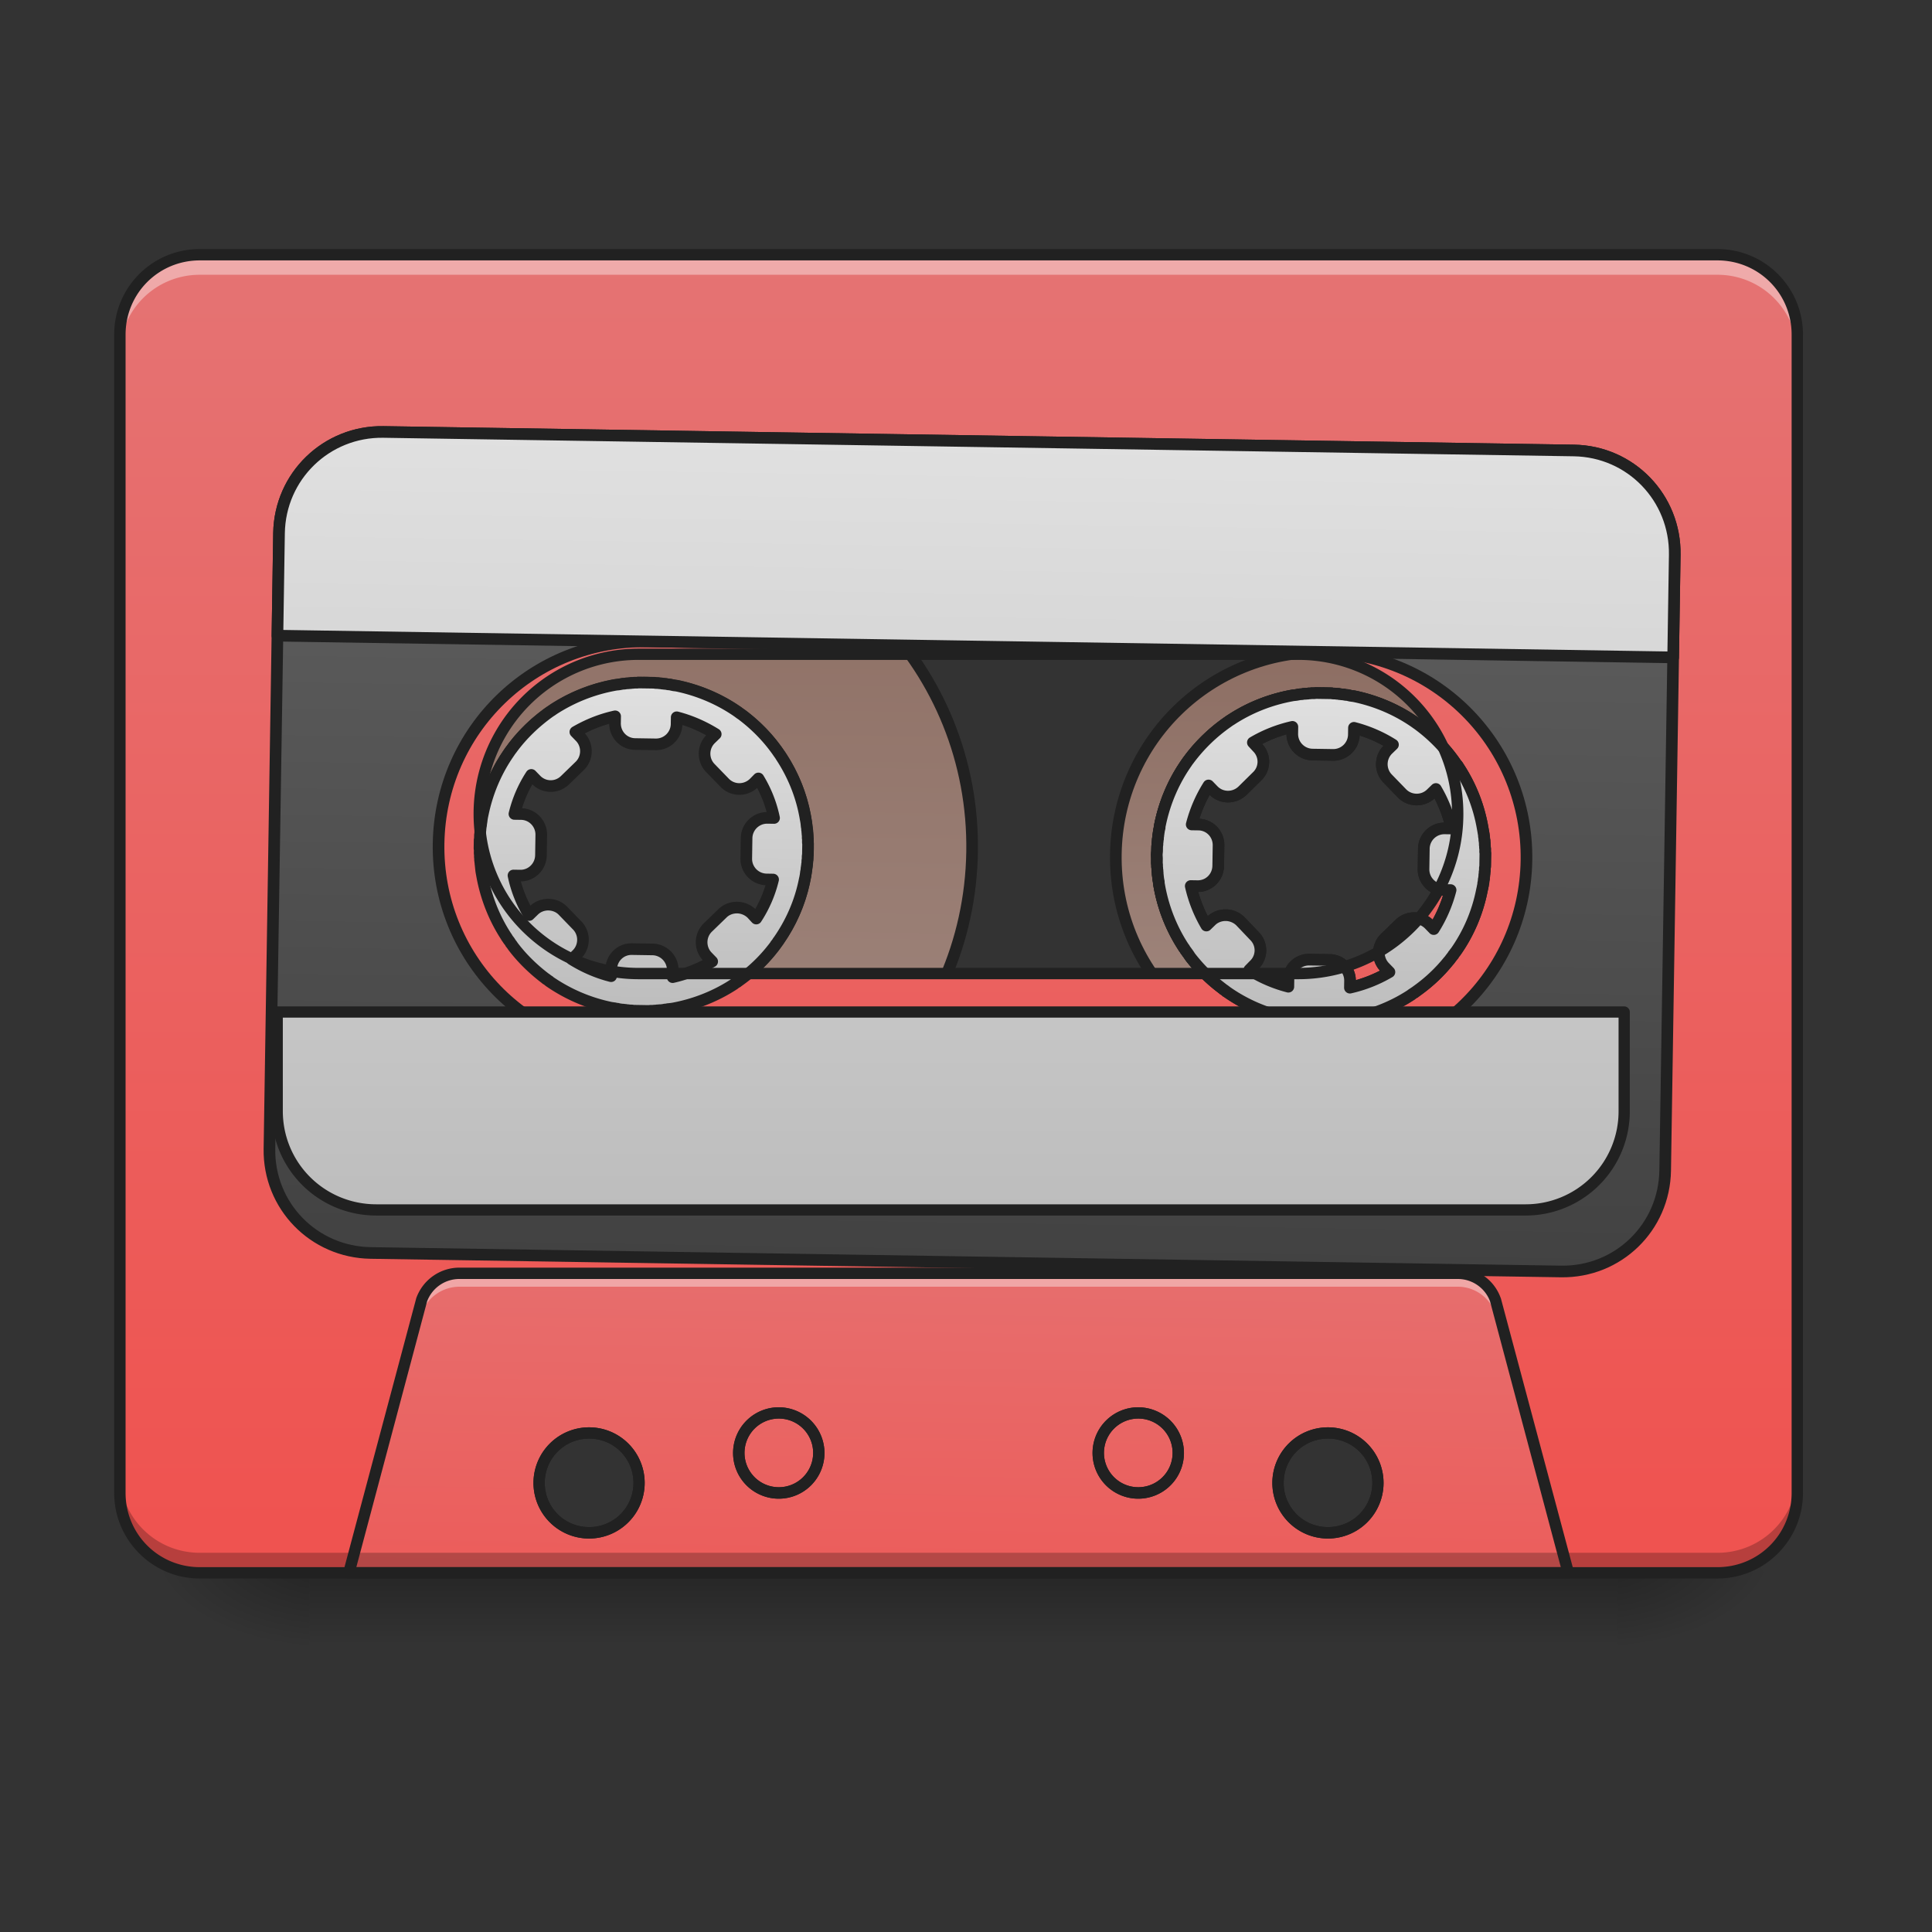 <svg xmlns="http://www.w3.org/2000/svg" width="32pt" height="32pt" viewBox="0 0 32 32"><rect x="0" y="0" width="32" height="32" fill="#333333" stroke="none"/><defs><linearGradient id="a" gradientUnits="userSpaceOnUse" x1="254" y1="233.5" x2="254" y2="254.667" gradientTransform="matrix(.062 0 0 .062 0 11.454)"><stop offset="0" stop-opacity=".275"/><stop offset="1" stop-opacity="0"/></linearGradient><radialGradient id="b" gradientUnits="userSpaceOnUse" cx="450.909" cy="189.579" fx="450.909" fy="189.579" r="21.167" gradientTransform="matrix(0 -.078 -.141 0 53.123 61.61)"><stop offset="0" stop-opacity=".314"/><stop offset=".222" stop-opacity=".275"/><stop offset="1" stop-opacity="0"/></radialGradient><radialGradient id="c" gradientUnits="userSpaceOnUse" cx="450.909" cy="189.579" fx="450.909" fy="189.579" r="21.167" gradientTransform="matrix(0 .078 .141 0 -21.205 -9.512)"><stop offset="0" stop-opacity=".314"/><stop offset=".222" stop-opacity=".275"/><stop offset="1" stop-opacity="0"/></radialGradient><radialGradient id="d" gradientUnits="userSpaceOnUse" cx="450.909" cy="189.579" fx="450.909" fy="189.579" r="21.167" gradientTransform="matrix(0 -.078 .141 0 -21.205 61.61)"><stop offset="0" stop-opacity=".314"/><stop offset=".222" stop-opacity=".275"/><stop offset="1" stop-opacity="0"/></radialGradient><radialGradient id="e" gradientUnits="userSpaceOnUse" cx="450.909" cy="189.579" fx="450.909" fy="189.579" r="21.167" gradientTransform="matrix(0 .078 -.141 0 53.123 -9.512)"><stop offset="0" stop-opacity=".314"/><stop offset=".222" stop-opacity=".275"/><stop offset="1" stop-opacity="0"/></radialGradient><linearGradient id="f" gradientUnits="userSpaceOnUse" x1="169.333" y1="-41.667" x2="169.333" y2="43" gradientTransform="translate(500 811.969) scale(4.724)"><stop offset="0" stop-color="#8d6e63"/><stop offset="1" stop-color="#a1887f"/></linearGradient><linearGradient id="g" gradientUnits="userSpaceOnUse" x1="169.333" y1="-41.667" x2="169.333" y2="43" gradientTransform="matrix(7.559 0 0 7.559 -640 810.079)"><stop offset="0" stop-color="#8d6e63"/><stop offset="1" stop-color="#a1887f"/></linearGradient><linearGradient id="h" gradientUnits="userSpaceOnUse" x1="254" y1="191.167" x2="254" y2="-147.5" gradientTransform="matrix(.062 0 0 .062 0 13.439)"><stop offset="0" stop-color="#ef5350"/><stop offset="1" stop-color="#e57373"/></linearGradient><linearGradient id="i" gradientUnits="userSpaceOnUse" x1="960" y1="1695.118" x2="960" y2="1135.118" gradientTransform="rotate(.891) scale(.017)"><stop offset="0" stop-color="#ef5350"/><stop offset="1" stop-color="#e57373"/></linearGradient><linearGradient id="j" gradientUnits="userSpaceOnUse" x1="254" y1="106.5" x2="254" y2="-105.167" gradientTransform="matrix(3.78 0 0 3.78 0 812.598)"><stop offset="0" stop-color="#424242"/><stop offset="1" stop-color="#616161"/></linearGradient><linearGradient id="k" gradientUnits="userSpaceOnUse" x1="640" y1="975.118" x2="640" y2="655.118"><stop offset="0" stop-color="#bdbdbd"/><stop offset="1" stop-color="#e0e0e0"/></linearGradient><linearGradient id="l" gradientUnits="userSpaceOnUse" x1="640" y1="975.118" x2="640" y2="655.118" gradientTransform="translate(660)"><stop offset="0" stop-color="#bdbdbd"/><stop offset="1" stop-color="#e0e0e0"/></linearGradient><linearGradient id="m" gradientUnits="userSpaceOnUse" x1="640" y1="975.118" x2="640" y2="655.118" gradientTransform="translate(660)"><stop offset="0" stop-color="#bdbdbd"/><stop offset="1" stop-color="#e0e0e0"/></linearGradient><linearGradient id="n" gradientUnits="userSpaceOnUse" x1="254" y1="106.5" x2="254" y2="-105.167" gradientTransform="matrix(3.78 0 0 3.78 0 812.598)"><stop offset="0" stop-color="#bdbdbd"/><stop offset="1" stop-color="#e0e0e0"/></linearGradient><linearGradient id="o" gradientUnits="userSpaceOnUse" x1="243.417" y1="-105.167" x2="243.417" y2="106.5" gradientTransform="matrix(1 0 0 -1 0 1.333)"><stop offset="0" stop-color="#bdbdbd"/><stop offset="1" stop-color="#e0e0e0"/></linearGradient></defs><path d="M5.125 26.05h21.668v1.321H5.125zm0 0" fill="url(#a)"/><path d="M26.793 26.05h2.645v-1.323h-2.645zm0 0" fill="url(#b)"/><path d="M5.125 26.05H2.48v1.321h2.645zm0 0" fill="url(#c)"/><path d="M5.125 26.05H2.48v-1.323h2.645zm0 0" fill="url(#d)"/><path d="M26.793 26.05h2.645v1.321h-2.645zm0 0" fill="url(#e)"/><path d="M1300.033 615.06c-110.776 0-200.06 89.282-200.06 200.06 0 110.776 89.284 200.059 200.06 200.059 110.777 0 200.06-89.283 200.06-200.06s-89.283-200.06-200.06-200.06zm0 40.153c88.575 0 159.906 71.332 159.906 159.906 0 88.574-71.331 159.906-159.906 159.906-88.574 0-160.142-71.332-160.142-159.906 0-88.574 71.568-159.906 160.142-159.906zm0 0" transform="rotate(.891) scale(.017)" fill="url(#f)" stroke-width="11.339" stroke-linecap="round" stroke-linejoin="round" stroke="#212121"/><path d="M640.096 495.07c-177.384 0-320.048 142.664-320.048 320.05 0 177.384 142.664 320.047 320.048 320.047 177.149 0 319.812-142.663 319.812-320.048S817.245 495.071 640.096 495.071zm0 160.143c88.575 0 159.906 71.332 159.906 159.906 0 88.574-71.331 159.906-159.906 159.906-88.81 0-160.142-71.332-160.142-159.906 0-88.574 71.332-159.906 160.142-159.906zm0 0" transform="rotate(.891) scale(.017)" fill="url(#g)" stroke-width="11.339" stroke-linecap="round" stroke-linejoin="round" stroke="#212121"/><path d="M3.309 4.219a1.32 1.32 0 0 0-1.325 1.324v19.184c0 .734.59 1.324 1.325 1.324h25.136a1.32 1.32 0 0 0 1.325-1.324V5.543a1.32 1.32 0 0 0-1.325-1.324zm7.277 6.617H21.5a2.639 2.639 0 0 1 2.645 2.644 2.639 2.639 0 0 1-2.645 2.645H10.586a2.64 2.64 0 0 1-2.649-2.645 2.64 2.64 0 0 1 2.649-2.644zm2.312 12.566a.663.663 0 1 1 0 0zm5.954 0a.663.663 0 1 1 0 0zm-9.094.332a.826.826 0 1 1 0 1.653.825.825 0 1 1 0-1.653zm12.238 0a.826.826 0 1 1 0 1.653.825.825 0 1 1 0-1.653zm0 0" fill="url(#h)"/><path d="M7.61 21.09a.663.663 0 0 0-.626.433l-1.203 4.528h20.192l-1.207-4.528a.654.654 0 0 0-.621-.433zm5.288 2.312a.663.663 0 1 1 0 0zm5.954 0a.663.663 0 1 1 0 0zm-9.094.332a.826.826 0 1 1 0 1.653.825.825 0 1 1 0-1.653zm12.238 0a.826.826 0 1 1 0 1.653.825.825 0 1 1 0-1.653zm0 0" fill="url(#i)"/><path d="M7.61 21.09a.663.663 0 0 0-.626.433l-1.203 4.528h.059l1.144-4.301a.667.667 0 0 1 .625-.438h16.536c.28 0 .527.176.62.438l1.15 4.3h.058l-1.207-4.527a.654.654 0 0 0-.621-.433zm0 0M3.309 4.219a1.32 1.32 0 0 0-1.325 1.324v.328c0-.73.59-1.32 1.325-1.32h25.136c.735 0 1.325.59 1.325 1.32v-.328a1.32 1.32 0 0 0-1.325-1.324zm0 0" fill="#fff" fill-opacity=".392"/><path d="M3.309 26.05a1.32 1.32 0 0 1-1.325-1.323v-.332c0 .734.59 1.324 1.325 1.324h25.136a1.32 1.32 0 0 0 1.325-1.324v.332a1.32 1.32 0 0 1-1.325 1.324zm0 0" fill-opacity=".235"/><path d="M380.042 415c-55.506 0-100.147 44.641-100.147 100.148v599.942c0 55.507 44.641 99.912 100.147 99.912H1540.01c55.507 0 99.912-44.405 99.912-99.912V515.148c0-55.507-44.405-100.148-99.912-100.148zm260.054 200.06h659.937c110.777 0 200.06 89.282 200.06 200.06 0 110.776-89.283 200.059-200.06 200.059H640.096c-111.013 0-200.06-89.283-200.06-200.06s89.047-200.06 200.06-200.06zm0 0" transform="rotate(.891) scale(.017)" fill="url(#j)" stroke-width="11.339" stroke-linecap="round" stroke-linejoin="round" stroke="#212121"/><path d="M640.096 655.213h-8.03c-.709.236-1.418.236-2.362.236h-1.418c-.944.236-1.89.236-2.834.236-.236 0-.472.237-.945.237-.944 0-1.89.236-2.834.236h-.945c-.945.236-2.126.472-3.07.472h-.473l-3.543.709c-1.18.236-2.362.236-3.543.472-21.966 4.252-42.28 12.755-60.23 24.801-.945.709-1.89 1.417-3.07 2.126-14.173 10.393-26.927 22.911-37.084 37.32-.708.944-1.417 1.889-2.126 3.07-12.046 17.714-20.549 38.028-24.8 59.994l-.709 3.543v.236c-.236.945-.236 2.126-.472 3.307v.472c-.237 1.181-.237 2.126-.473 3.307v.709c-.236.944-.236 1.89-.472 3.07v.709c0 .945-.236 1.89-.236 2.834v1.654c-.237.708-.237 1.417-.237 2.362v2.362c0 .472-.236.944-.236 1.417v8.03c0 .473.236.945.236 1.418v2.362c0 .944 0 1.653.237 2.362v1.653c0 .945.236 1.89.236 2.834v.709c.236 1.18.236 2.126.472 3.07v.71c.236 1.18.236 2.125.473 3.306v.472c.236 1.181.236 2.362.472 3.307v.236l.709 3.543c4.251 21.967 12.754 42.28 24.8 59.994 0 .237 0 .237.237.237.472.944 1.18 1.89 1.89 2.834 0 0 0 .236.235.236.709.945 1.418 1.89 1.89 2.835.945.944 1.653 2.125 2.362 3.07 8.503 10.865 18.66 20.55 29.525 28.816l2.834 2.126c.236 0 .236 0 .236.236.945.473 1.89 1.181 2.835 1.89.236 0 .236 0 .236.236 17.95 12.046 38.264 20.55 60.23 24.8 1.181.237 2.126.237 3.307.473h.472c.945.236 2.126.473 3.071.473.236.236.709.236.945.236.945.236 1.89.236 2.834.472h.945c.945 0 1.89.236 2.834.236.473 0 .709.237 1.181.237.945 0 1.654 0 2.598.236h1.418c.944 0 1.653 0 2.362.236H647.89c.709-.236 1.417-.236 2.362-.236h1.417c.945-.236 1.653-.236 2.598-.236.473 0 .945-.237 1.181-.237.945 0 1.89-.236 3.07-.236h.71c.944-.236 1.889-.236 2.834-.472.472 0 .708 0 .945-.236.944 0 2.125-.237 3.07-.473h.473c1.18-.236 2.125-.236 3.306-.472h.237c21.73-4.252 42.279-12.755 59.994-24.8 0-.237.236-.237.236-.237.945-.709 1.89-1.417 2.834-1.89 0-.236.237-.236.237-.236l2.834-2.126a155.11 155.11 0 0 0 29.525-28.816c.708-.945 1.653-2.126 2.362-3.07.708-.945 1.417-1.89 1.89-2.835.235 0 .235 0 .235-.236.709-.945 1.418-1.89 1.89-2.834.236 0 .236 0 .236-.237 12.046-17.714 20.786-38.027 24.801-59.994l.709-3.543v-.236c.236-.945.236-2.126.472-3.307v-.472c.236-1.181.472-2.362.472-3.307v-.472c.237-1.181.237-2.126.473-3.307v-.709c.236-.944.236-1.89.236-2.834 0-.709 0-1.181.236-1.653v-2.362c0-.709 0-1.418.236-2.362v-1.418-4.015-4.015-1.417c-.236-.945-.236-1.654-.236-2.362v-2.362c-.236-.473-.236-.945-.236-1.654 0-.945 0-1.89-.236-2.834v-.709c-.236-1.18-.236-2.126-.236-3.07-.237-.237-.237-.473-.237-.709 0-1.181-.236-2.126-.472-3.307v-.472c-.236-1.181-.236-2.362-.472-3.307v-.236l-.709-3.543c-4.015-21.966-12.755-42.28-24.8-59.994-.71-1.181-1.418-2.126-2.127-3.07-10.156-14.409-22.675-26.927-37.083-37.32-1.18-.709-2.125-1.417-3.07-2.126-17.715-12.046-38.264-20.55-59.994-24.8-1.181-.237-2.599-.237-3.78-.473-1.18-.236-2.362-.473-3.306-.709h-.709c-.945 0-2.126-.236-3.07-.472h-.71c-1.18 0-2.125-.236-3.07-.236-.236 0-.708-.237-.945-.237-.944 0-1.89 0-2.834-.236h-1.417c-.945 0-1.653 0-2.362-.236h-7.795zM610.1 688.517v6.614c0 11.1 8.74 20.076 19.84 20.076h20.078c11.101 0 20.077-8.975 20.077-20.076v-6.614c13.699 3.307 26.454 8.74 38.264 15.825l-4.724 4.724c-7.795 7.795-7.795 20.55 0 28.344l14.172 14.172c7.794 7.794 20.313 7.794 28.343 0l4.488-4.724a121.428 121.428 0 0 1 15.825 38.264h-6.377c-11.101 0-20.077 8.975-20.077 20.077v19.84c0 11.102 8.976 20.077 20.077 20.077h6.377a121.428 121.428 0 0 1-15.825 38.264l-4.488-4.724c-4.015-3.779-9.211-5.668-14.172-5.668-5.196 0-10.392 1.89-14.171 5.668l-14.172 14.172c-7.795 7.795-7.795 20.55 0 28.344l4.724 4.724c-11.81 7.086-24.565 12.518-38.264 15.825v-6.613c0-11.102-8.976-20.077-20.077-20.077H629.94c-11.101 0-19.84 8.975-19.84 20.077v6.613c-13.936-3.307-26.691-8.74-38.501-15.825l4.724-4.724c7.794-7.795 7.794-20.55 0-28.344l-14.172-14.172c-3.78-3.779-8.975-5.668-14.172-5.668-4.96 0-10.156 1.89-13.935 5.668l-4.724 4.724a121.428 121.428 0 0 1-15.826-38.264h6.614c10.865 0 19.84-8.975 19.84-20.077V805.2c0-11.102-8.975-20.077-19.84-20.077h-6.614c3.07-13.7 8.503-26.69 15.826-38.264l4.724 4.724a19.816 19.816 0 0 0 28.107 0l14.172-14.172c7.794-7.795 7.794-20.55 0-28.344l-4.724-4.724c11.81-7.086 24.565-12.518 38.5-15.825zm0 0" transform="rotate(.891) scale(.017)" fill="url(#k)" stroke-width="11.339" stroke-linecap="round" stroke-linejoin="round" stroke="#212121"/><path d="M1300.033 655.213H1292.24c-.945.236-1.654.236-2.362.236h-1.653c-.945.236-1.89.236-2.835.236-.236 0-.472.237-.708.237-1.181 0-2.126.236-3.071.236h-.945c-.945.236-1.89.472-3.07.472h-.473l-3.543.709c-1.18.236-2.362.236-3.543.472-21.966 4.252-42.28 12.755-59.994 24.801-1.181.709-2.126 1.417-3.07 2.126a164.571 164.571 0 0 0-37.32 37.32c-.708.944-1.417 1.889-2.126 3.07-12.046 17.714-20.549 38.028-24.8 59.994-.237 1.18-.473 2.362-.473 3.543v.236c-.236.945-.472 2.126-.708 3.307v.472c-.237 1.181-.237 2.126-.473 3.307v.709c-.236.944-.236 1.89-.236 3.07-.236.236-.236.473-.236.709 0 .945 0 1.89-.236 2.834v1.654c0 .708-.237 1.417-.237 2.362v3.779c0 1.417-.236 2.598-.236 4.015 0 1.417.236 2.598.236 4.015V822.914c0 .944.237 1.653.237 2.362v1.653c.236.945.236 1.89.236 2.834 0 .237 0 .473.236.709 0 1.18.236 2.126.236 3.307v.472c.236.945.236 2.126.473 3.307v.472c.236 1.181.472 2.362.708 3.307v.236c0 1.181.236 2.362.473 3.543 4.251 21.967 12.754 42.28 24.8 59.994 0 .237.237.237.237.237.708.944 1.18 1.89 1.89 2.834l.235.236 2.126 2.835c.709.944 1.417 2.125 2.126 3.07 8.74 10.865 18.66 20.55 29.76 28.816l2.835 2.126.236.236c.945.473 1.89 1.181 2.599 1.89.236 0 .236 0 .472.236 17.715 12.046 38.028 20.55 59.994 24.8 1.181.237 2.362.237 3.307.473h.472c1.181.236 2.126.473 3.071.473.472.236.709.236.945.236.945.236 1.89.236 2.834.472h.945c.945 0 1.89.236 2.834.236.473 0 .945.237 1.181.237.945 0 1.89 0 2.599.236h1.653c.708 0 1.417 0 2.362.236H1307.828c.709-.236 1.653-.236 2.362-.236h1.417c.945-.236 1.89-.236 2.598-.236.473 0 .945-.237 1.417-.237.945 0 1.89-.236 2.835-.236h.708c.945-.236 2.126-.236 3.071-.472.236 0 .472 0 .709-.236 1.18 0 2.125-.237 3.07-.473h.473c1.18-.236 2.362-.236 3.306-.472h.237c21.966-4.252 42.279-12.755 59.994-24.8 0-.237.236-.237.236-.237.945-.709 1.89-1.417 2.834-1.89 0-.236.237-.236.237-.236l2.834-2.126a155.11 155.11 0 0 0 29.525-28.816c.944-.945 1.653-2.126 2.362-3.07l2.125-2.835v-.236h.237c.472-.945 1.18-1.89 1.89-2.834l.235-.237c12.047-17.714 20.55-38.027 24.565-59.994l.709-3.543v-.236c.236-.945.472-2.126.472-3.307 0-.236.236-.472.236-.472 0-1.181.236-2.126.236-3.307.237-.236.237-.472.237-.709 0-.944.236-1.89.236-3.07v-.709c.236-.944.236-1.89.236-2.834.236-.709.236-1.181.236-1.653v-2.362c.236-.709.236-1.418.236-2.362v-1.418-4.015-4.015-1.417c0-.945 0-1.654-.236-2.362v-2.362c0-.473 0-.945-.236-1.654 0-.945 0-1.89-.236-2.834v-.709c0-1.18-.236-2.126-.236-3.07 0-.237 0-.473-.237-.709 0-1.181-.236-2.126-.236-3.307 0 0-.236-.236-.236-.472 0-1.181-.236-2.362-.472-3.307v-.236l-.709-3.543c-4.015-21.966-12.518-42.28-24.565-59.994-.708-1.181-1.417-2.126-2.362-3.07-10.156-14.409-22.675-26.927-37.083-37.32-.944-.709-2.125-1.417-3.07-2.126-17.715-12.046-38.028-20.55-59.994-24.8-1.181-.237-2.362-.237-3.543-.473h-.237c-1.18-.236-2.125-.473-3.306-.709h-.709c-.945 0-1.89-.236-3.07-.472h-.71c-.944 0-2.125-.236-3.07-.236-.236 0-.472-.237-.945-.237-.944 0-1.89 0-2.834-.236h-1.417c-.709 0-1.653 0-2.362-.236h-7.795zm-29.997 33.304v6.614c0 11.1 8.976 20.076 20.077 20.076h19.84c11.102 0 20.078-8.975 20.078-20.076v-6.614c13.699 3.307 26.69 8.74 38.264 15.825l-4.724 4.724c-7.795 7.795-7.795 20.55 0 28.344l14.172 14.172c7.794 7.794 20.549 7.794 28.343 0l4.724-4.724c7.086 11.574 12.519 24.564 15.825 38.264h-6.613c-11.101 0-20.077 8.975-20.077 20.077v19.84c0 11.102 8.976 20.077 20.077 20.077h6.613c-3.306 13.7-8.739 26.69-15.825 38.264l-4.724-4.724c-4.015-3.779-8.975-5.668-14.172-5.668-5.196 0-10.156 1.89-14.171 5.668l-14.172 14.172c-7.795 7.795-7.795 20.55 0 28.344l4.724 4.724c-11.574 7.086-24.565 12.518-38.264 15.825v-6.613c0-11.102-8.976-20.077-20.077-20.077h-19.84c-11.102 0-20.078 8.975-20.078 20.077v6.613c-13.7-3.307-26.69-8.74-38.264-15.825l4.488-4.724a19.684 19.684 0 0 0 0-28.344l-13.936-14.172c-4.015-3.779-9.211-5.668-14.172-5.668-5.196 0-10.392 1.89-14.171 5.668l-4.724 4.724c-7.086-11.573-12.519-24.564-15.826-38.264h6.614c11.101 0 19.84-8.975 19.84-20.077V805.2c0-11.102-8.739-20.077-19.84-20.077h-6.614c3.307-13.7 8.74-26.69 15.826-38.264l4.724 4.724c7.794 7.794 20.313 7.794 28.343 0l13.936-14.172a19.684 19.684 0 0 0 0-28.344l-4.488-4.724c11.574-7.086 24.565-12.518 38.264-15.825zm0 0" transform="rotate(.891) scale(.017)" fill="url(#l)" stroke-width="11.339" stroke-linecap="round" stroke-linejoin="round" stroke="#212121"/><path d="M1300.033 655.213H1292.24c-.945.236-1.654.236-2.362.236h-1.653c-.945.236-1.89.236-2.835.236-.236 0-.472.237-.708.237-1.181 0-2.126.236-3.071.236h-.945c-.945.236-1.89.472-3.07.472h-.473l-3.543.709c-1.18.236-2.362.236-3.543.472-21.966 4.252-42.28 12.755-59.994 24.801-1.181.709-2.126 1.417-3.07 2.126a164.571 164.571 0 0 0-37.32 37.32c-.708.944-1.417 1.889-2.126 3.07-12.046 17.714-20.549 38.028-24.8 59.994-.237 1.18-.473 2.362-.473 3.543v.236c-.236.945-.472 2.126-.708 3.307v.472c-.237 1.181-.237 2.126-.473 3.307v.709c-.236.944-.236 1.89-.236 3.07-.236.236-.236.473-.236.709 0 .945 0 1.89-.236 2.834v1.654c0 .708-.237 1.417-.237 2.362v3.779c0 1.417-.236 2.598-.236 4.015 0 1.417.236 2.598.236 4.015V822.914c0 .944.237 1.653.237 2.362v1.653c.236.945.236 1.89.236 2.834 0 .237 0 .473.236.709 0 1.18.236 2.126.236 3.307v.472c.236.945.236 2.126.473 3.307v.472c.236 1.181.472 2.362.708 3.307v.236c0 1.181.236 2.362.473 3.543 4.251 21.967 12.754 42.28 24.8 59.994 0 .237.237.237.237.237.708.944 1.18 1.89 1.89 2.834l.235.236 2.126 2.835c.709.944 1.417 2.125 2.126 3.07 8.74 10.865 18.66 20.55 29.76 28.816l2.835 2.126.236.236c.945.473 1.89 1.181 2.599 1.89.236 0 .236 0 .472.236 17.715 12.046 38.028 20.55 59.994 24.8 1.181.237 2.362.237 3.307.473h.472c1.181.236 2.126.473 3.071.473.472.236.709.236.945.236.945.236 1.89.236 2.834.472h.945c.945 0 1.89.236 2.834.236.473 0 .945.237 1.181.237.945 0 1.89 0 2.599.236h1.653c.708 0 1.417 0 2.362.236H1307.828c.709-.236 1.653-.236 2.362-.236h1.417c.945-.236 1.89-.236 2.598-.236.473 0 .945-.237 1.417-.237.945 0 1.89-.236 2.835-.236h.708c.945-.236 2.126-.236 3.071-.472.236 0 .472 0 .709-.236 1.18 0 2.125-.237 3.07-.473h.473c1.18-.236 2.362-.236 3.306-.472h.237c21.966-4.252 42.279-12.755 59.994-24.8 0-.237.236-.237.236-.237.945-.709 1.89-1.417 2.834-1.89 0-.236.237-.236.237-.236l2.834-2.126a155.11 155.11 0 0 0 29.525-28.816c.944-.945 1.653-2.126 2.362-3.07l2.125-2.835v-.236h.237c.472-.945 1.18-1.89 1.89-2.834l.235-.237c12.047-17.714 20.55-38.027 24.565-59.994l.709-3.543v-.236c.236-.945.472-2.126.472-3.307 0-.236.236-.472.236-.472 0-1.181.236-2.126.236-3.307.237-.236.237-.472.237-.709 0-.944.236-1.89.236-3.07v-.709c.236-.944.236-1.89.236-2.834.236-.709.236-1.181.236-1.653v-2.362c.236-.709.236-1.418.236-2.362v-1.418-4.015-4.015-1.417c0-.945 0-1.654-.236-2.362v-2.362c0-.473 0-.945-.236-1.654 0-.945 0-1.89-.236-2.834v-.709c0-1.18-.236-2.126-.236-3.07 0-.237 0-.473-.237-.709 0-1.181-.236-2.126-.236-3.307 0 0-.236-.236-.236-.472 0-1.181-.236-2.362-.472-3.307v-.236l-.709-3.543c-4.015-21.966-12.518-42.28-24.565-59.994-.708-1.181-1.417-2.126-2.362-3.07-10.156-14.409-22.675-26.927-37.083-37.32-.944-.709-2.125-1.417-3.07-2.126-17.715-12.046-38.028-20.55-59.994-24.8-1.181-.237-2.362-.237-3.543-.473h-.237c-1.18-.236-2.125-.473-3.306-.709h-.709c-.945 0-1.89-.236-3.07-.472h-.71c-.944 0-2.125-.236-3.07-.236-.236 0-.472-.237-.945-.237-.944 0-1.89 0-2.834-.236h-1.417c-.709 0-1.653 0-2.362-.236h-7.795zm-29.997 33.304v6.614c0 11.1 8.976 20.076 20.077 20.076h19.84c11.102 0 20.078-8.975 20.078-20.076v-6.614c13.699 3.307 26.69 8.74 38.264 15.825l-4.724 4.724c-7.795 7.795-7.795 20.55 0 28.344l14.172 14.172c7.794 7.794 20.549 7.794 28.343 0l4.724-4.724c7.086 11.574 12.519 24.564 15.825 38.264h-6.613c-11.101 0-20.077 8.975-20.077 20.077v19.84c0 11.102 8.976 20.077 20.077 20.077h6.613c-3.306 13.7-8.739 26.69-15.825 38.264l-4.724-4.724c-4.015-3.779-8.975-5.668-14.172-5.668-5.196 0-10.156 1.89-14.171 5.668l-14.172 14.172c-7.795 7.795-7.795 20.55 0 28.344l4.724 4.724c-11.574 7.086-24.565 12.518-38.264 15.825v-6.613c0-11.102-8.976-20.077-20.077-20.077h-19.84c-11.102 0-20.078 8.975-20.078 20.077v6.613c-13.7-3.307-26.69-8.74-38.264-15.825l4.488-4.724a19.684 19.684 0 0 0 0-28.344l-13.936-14.172c-4.015-3.779-9.211-5.668-14.172-5.668-5.196 0-10.392 1.89-14.171 5.668l-4.724 4.724c-7.086-11.573-12.519-24.564-15.826-38.264h6.614c11.101 0 19.84-8.975 19.84-20.077V805.2c0-11.102-8.739-20.077-19.84-20.077h-6.614c3.307-13.7 8.74-26.69 15.826-38.264l4.724 4.724c7.794 7.794 20.313 7.794 28.343 0l13.936-14.172a19.684 19.684 0 0 0 0-28.344l-4.488-4.724c11.574-7.086 24.565-12.518 38.264-15.825zm0 0" transform="rotate(.891) scale(.017)" fill="url(#m)" stroke-width="11.339" stroke-linecap="round" stroke-linejoin="round" stroke="#212121"/><path d="M7.61 20.996c-.32 0-.602.2-.712.496 0 0-.003.004-.003.008l-1.207 4.523a.1.1 0 0 0 .015.082c.02.024.047.04.078.04h20.192a.089.089 0 0 0 .074-.04c.02-.023.023-.05.02-.082L24.858 21.5c-.004-.004-.004-.008-.004-.008a.756.756 0 0 0-.71-.496zm0 .188h16.535a.57.57 0 0 1 .535.37l1.172 4.403H5.902l1.172-4.402a.57.57 0 0 1 .535-.371zm5.288 2.125a.757.757 0 1 0 .758.758.759.759 0 0 0-.758-.758zm5.954 0a.757.757 0 1 0 .758.758.759.759 0 0 0-.758-.758zm-5.954.187a.568.568 0 1 1 .004 1.137.568.568 0 0 1-.004-1.137zm5.954 0a.568.568 0 1 1 .003 1.137.568.568 0 0 1-.003-1.137zm-9.094.145a.921.921 0 1 0-.002 1.842.921.921 0 0 0 .002-1.842zm12.238 0a.921.921 0 1 0-.002 1.842.921.921 0 0 0 .002-1.842zm-12.238.187c.406 0 .734.324.734.735a.73.73 0 0 1-.734.73.73.73 0 0 1-.735-.73c0-.41.329-.735.735-.735zm12.238 0c.406 0 .734.324.734.735a.73.73 0 0 1-.734.73.728.728 0 0 1-.734-.73c0-.41.324-.735.734-.735zm0 0" fill="#212121"/><path d="M3.309 4.125c-.786 0-1.418.633-1.418 1.418v19.184c0 .78.632 1.418 1.418 1.418h25.136c.785 0 1.418-.637 1.418-1.418V5.543c0-.785-.633-1.418-1.418-1.418zm0 .188h25.136c.684 0 1.23.546 1.23 1.23v19.184c0 .683-.546 1.23-1.23 1.23H3.31c-.684 0-1.23-.547-1.23-1.23V5.543c0-.684.546-1.23 1.23-1.23zm7.277 6.43a2.735 2.735 0 0 0-2.742 2.737 2.735 2.735 0 0 0 2.742 2.739H21.5a2.734 2.734 0 0 0 2.738-2.739 2.734 2.734 0 0 0-2.738-2.738zm0 .187H21.5a2.544 2.544 0 0 1 2.55 2.55 2.544 2.544 0 0 1-2.55 2.551H10.586a2.545 2.545 0 0 1-2.555-2.55 2.545 2.545 0 0 1 2.555-2.551zm2.312 12.379a.757.757 0 1 0 .758.758.759.759 0 0 0-.758-.758zm5.954 0a.757.757 0 1 0 .758.758.759.759 0 0 0-.758-.758zm-5.954.187a.568.568 0 1 1 .004 1.137.568.568 0 0 1-.004-1.137zm5.954 0a.568.568 0 1 1 .003 1.137.568.568 0 0 1-.003-1.137zm-9.094.145a.921.921 0 1 0-.002 1.842.921.921 0 0 0 .002-1.842zm12.238 0a.921.921 0 1 0-.002 1.842.921.921 0 0 0 .002-1.842zm-12.238.187c.406 0 .734.324.734.735a.73.73 0 0 1-.734.73.73.73 0 0 1-.735-.73c0-.41.329-.735.735-.735zm12.238 0c.406 0 .734.324.734.735a.73.73 0 0 1-.734.73.728.728 0 0 1-.734-.73c0-.41.324-.735.734-.735zm0 0" fill="#212121"/><path d="M380.042 415c-55.506 0-100.147 44.641-100.147 100.148v99.911h1360.027v-99.911c0-55.507-44.405-100.148-99.912-100.148zm0 0" transform="rotate(.891) scale(.017)" fill="url(#n)" stroke-width="11.339" stroke-linecap="round" stroke-linejoin="round" stroke="#212121"/><path d="M100.553 106.47c-14.686 0-26.498-11.75-26.498-26.436V53.6h359.841v26.435a26.325 26.325 0 0 1-26.435 26.435zm0 0" transform="matrix(.062 0 0 .062 0 13.439)" fill="url(#o)" stroke-width="3" stroke-linecap="round" stroke-linejoin="round" stroke="#212121"/></svg>